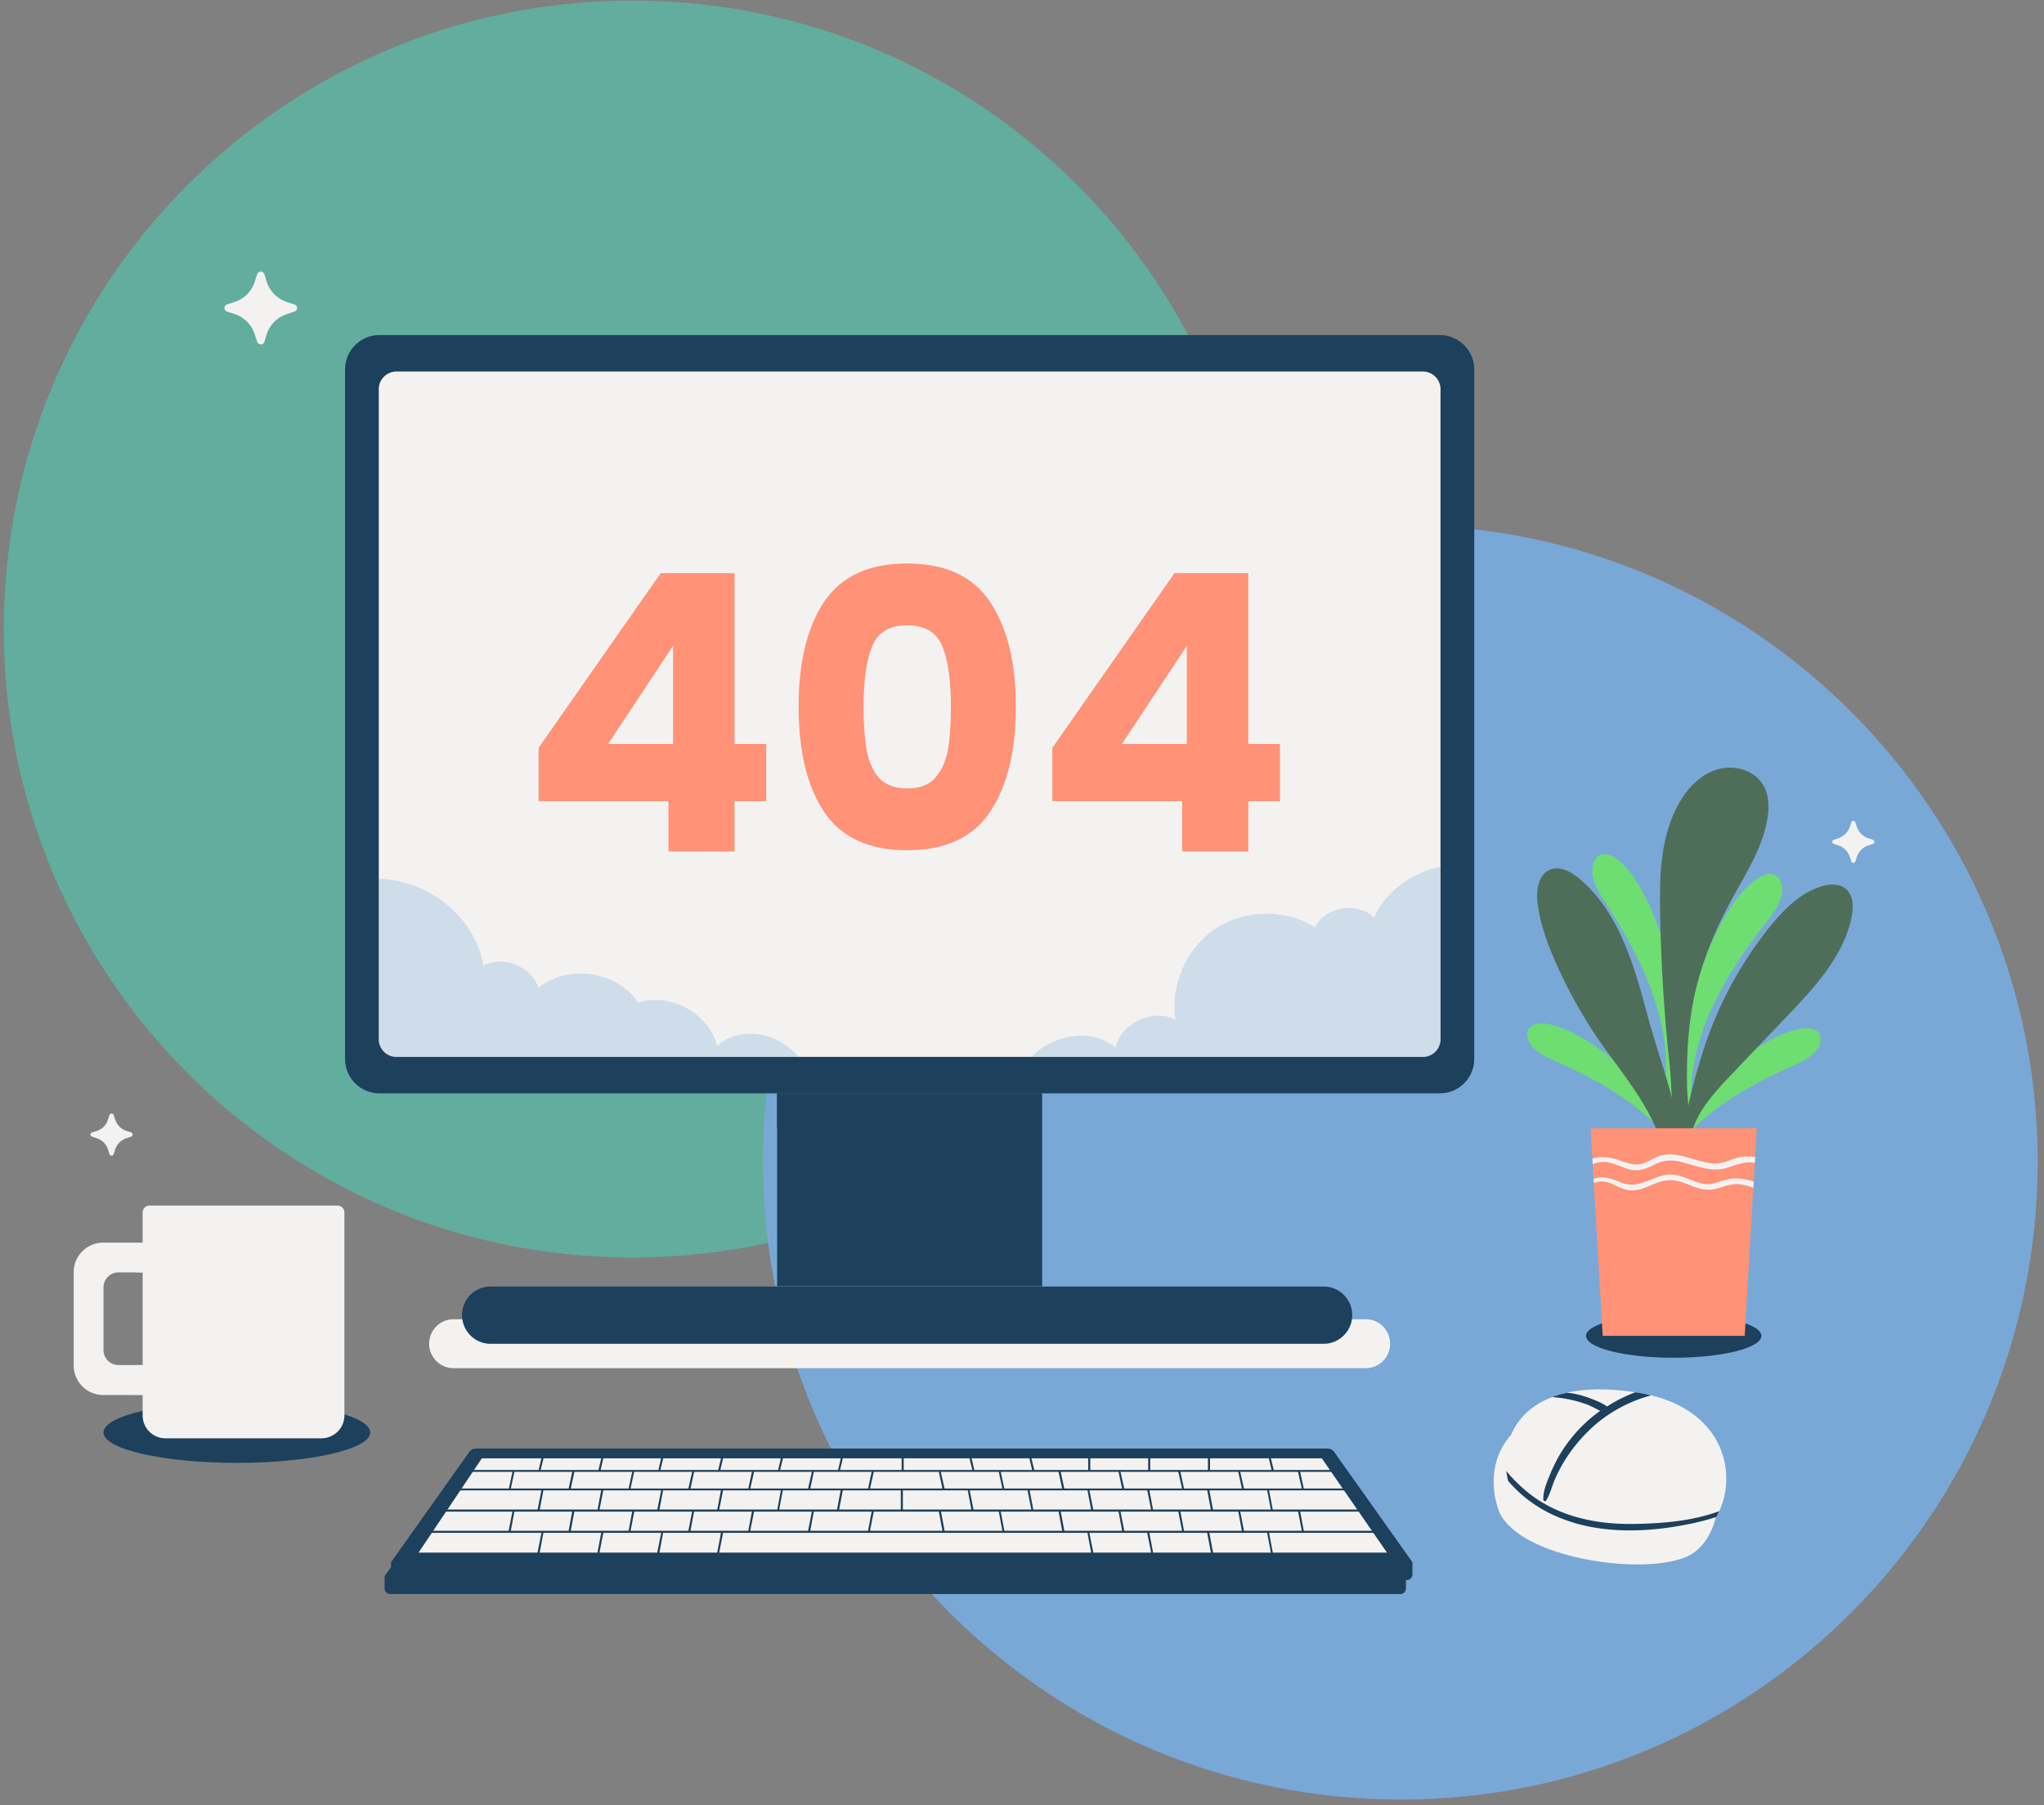 <svg
    xmlns="http://www.w3.org/2000/svg"
    width="283"
    height="250"
    fill="none"
  >
    <rect width="100%" height="100%" fill="#808080" stroke="none"/>
    <path
      fill="#62AD9E"
      fillOpacity="0.1"
      d="M174.581 87.105c0 48.08-38.947 87.026-87.026 87.026-48.08 0-87.027-38.946-87.027-87.026S39.475.08 87.554.08c48.08 0 87.027 38.947 87.027 87.026Z"
    />
    <path
      fill="#79A8D7"
      fillOpacity="0.1"
      d="M282.123 160.871c0 48.8-39.52 88.32-88.16 88.32-48.8 0-88.32-39.52-88.32-88.32 0-48.64 39.52-88.16 88.32-88.16 48.64 0 88.16 39.52 88.16 88.16Z"
    />
    <path
      fill="#F4F2F1"
      d="M189.095 189.456H62.791a3.377 3.377 0 0 1-3.373-3.373c0-1.874 1.5-3.402 3.373-3.402h126.304c1.874 0 3.373 1.528 3.373 3.402a3.377 3.377 0 0 1-3.373 3.373Z"
    />
    <path
      fill="#F4F2F1"
      d="m39.727 41.817 1.038.346a.51.51 0 0 1 0 .98l-1.038.346a4.383 4.383 0 0 0-2.796 2.768l-.317 1.067a.53.53 0 0 1-1.01 0l-.346-1.067a4.34 4.34 0 0 0-2.767-2.768l-1.067-.346c-.461-.144-.461-.836 0-.98l1.067-.346a4.34 4.34 0 0 0 2.767-2.767l.346-1.067a.53.53 0 0 1 1.01 0l.317 1.067a4.383 4.383 0 0 0 2.796 2.767ZM258.691 116.084l.606.201a.3.3 0 0 1 0 .577l-.606.202c-.749.23-1.355.836-1.614 1.614l-.202.606c-.086.259-.461.259-.548 0l-.201-.606c-.26-.778-.865-1.384-1.615-1.614l-.605-.202a.3.3 0 0 1 0-.577l.605-.201a2.57 2.57 0 0 0 1.615-1.615l.201-.605a.282.282 0 0 1 .548 0l.202.605a2.57 2.57 0 0 0 1.614 1.615ZM17.557 156.618l.606.201c.26.087.26.491 0 .577l-.606.202a2.39 2.39 0 0 0-1.614 1.614l-.202.606a.3.3 0 0 1-.577 0l-.201-.606a2.39 2.39 0 0 0-1.615-1.614l-.605-.202a.3.3 0 0 1 0-.577l.605-.201a2.389 2.389 0 0 0 1.614-1.615l.202-.605c.087-.26.49-.26.577 0l.202.605c.23.779.836 1.384 1.614 1.615Z"
    />
    <path
      fill="#1D405C"
      d="M199.388 151.399H52.5c-2.595 0-4.728-2.133-4.728-4.757V51.157c0-2.623 2.133-4.757 4.728-4.757h146.888c2.595 0 4.728 2.134 4.728 4.757v95.485c0 2.624-2.133 4.757-4.728 4.757Z"
    />
    <path
      fill="#F4F2F1"
      d="M196.996 146.354H54.893a2.449 2.449 0 0 1-2.45-2.451V53.896a2.449 2.449 0 0 1 2.45-2.45h142.103a2.448 2.448 0 0 1 2.45 2.45v90.007a2.448 2.448 0 0 1-2.45 2.451Z"
    />
    <path
      fill="#79A8D7"
      opacity="0.3"
      d="M154.443 145.056c-2.999-2.595-7.9-1.931-10.927.634-.25.212-.5.433-.749.664h54.344a2.344 2.344 0 0 0 2.335-2.336v-24.015c-3.978.894-7.553 3.344-9.196 7.063-2.278-2.248-6.718-1.528-8.188 1.326-4.123-2.565-9.716-2.479-13.752.202-4.036 2.681-6.314 7.813-5.564 12.599-3.143-1.586-7.525.461-8.303 3.863ZM108.113 144.307c-2.71-1.586-6.516-1.644-8.793.548-1.153-4.527-6.544-7.467-10.955-5.997-2.883-4.411-9.774-5.42-13.81-2.047-.951-2.969-4.872-4.584-7.64-3.085-1.067-6.775-7.726-11.907-14.473-12.022v22.314a2.344 2.344 0 0 0 2.336 2.336h55.814c-.72-.779-1.556-1.499-2.479-2.047Z"
    />
    <path
      fill="#1D405C"
      fillOpacity="0.5"
      d="M144.294 178.124h-36.7v-26.726h36.7v26.726Z"
    />
    <path
      fill="#1D405C"
      d="M183.273 186.082H67.924c-2.19 0-3.95-1.788-3.95-3.979a3.938 3.938 0 0 1 3.95-3.95h115.349a3.956 3.956 0 0 1 3.95 3.95c0 2.191-1.788 3.979-3.95 3.979Z"
    />
    <path fill="#1D405C" d="m144.294 151.398-36.7 4.873v-4.873h36.7Z" />
    <path
      fill="#1D405C"
      d="M243.868 184.985c0 1.672-5.449 3.027-12.138 3.027-6.717 0-12.137-1.355-12.137-3.027 0-1.672 5.42-2.999 12.137-2.999 6.689 0 12.138 1.327 12.138 2.999Z"
    />
    <path
      fill="#6EDD72"
      d="M235.997 132.976a33.087 33.087 0 0 1 3.172-6.602c1.066-1.759 2.335-3.46 4.036-4.642.807-.577 1.903-1.009 2.739-.461.519.317.749.951.807 1.557.144 1.758-1.009 3.315-2.076 4.728-2.71 3.488-5.247 7.092-7.179 11.042-1.96 3.949-3.257 8.274-3.344 12.685-.029 1.153.144 2.854-.576 3.805-.981-.865-.462-3.229-.404-4.411.086-2.018.202-4.065.375-6.083.403-3.95 1.095-7.899 2.45-11.618ZM230.374 130.957a34.465 34.465 0 0 0-2.623-6.832c-.923-1.846-2.019-3.633-3.604-4.959-.779-.634-1.845-1.182-2.71-.692-.548.288-.836.894-.923 1.47-.317 1.759.721 3.402 1.672 4.901 2.364 3.691 4.613 7.525 6.199 11.619 1.586 4.094 2.537 8.505 2.249 12.887-.058 1.182-.404 2.854.23 3.863 1.038-.778.75-3.171.779-4.353.115-2.018.173-4.065.144-6.112-.058-3.95-.404-7.929-1.413-11.792ZM224.148 147.448c-1.586-1.413-3.316-2.71-5.19-3.777-1.557-.923-3.229-1.701-5.016-1.932-.865-.086-1.903.029-2.335.779-.26.49-.173 1.067.028 1.557.606 1.412 2.163 2.162 3.575 2.796 3.518 1.586 6.977 3.316 10.12 5.564 3.142 2.278 5.939 5.074 7.813 8.419.518.893 1.066 2.277 2.018 2.739.403-1.067-.981-2.71-1.5-3.575-.893-1.557-1.816-3.085-2.825-4.556-1.931-2.911-4.094-5.65-6.688-8.014Z"
    />
    <path
      fill="#6EDD72"
      d="M239.37 148.14a33.355 33.355 0 0 1 5.189-3.806c1.586-.922 3.258-1.701 5.045-1.902.865-.116 1.903 0 2.307.778.259.461.201 1.038 0 1.528-.606 1.442-2.163 2.162-3.575 2.797-3.518 1.585-7.006 3.315-10.12 5.593-3.142 2.248-5.939 5.045-7.841 8.418-.491.865-1.038 2.278-2.018 2.71-.375-1.067 1.009-2.681 1.527-3.575.894-1.557 1.817-3.085 2.826-4.555 1.903-2.912 4.094-5.651 6.66-7.986Z"
    />
    <path
      fill="#4F6E59"
      d="M229.856 126.604c-.115-5.045 0-10.321 2.306-14.819 1.125-2.22 2.854-4.238 5.19-5.103 2.306-.865 5.276-.259 6.631 1.817 1.009 1.499 1.009 3.459.663 5.218-.75 3.892-2.941 7.294-4.844 10.753-2.104 3.864-3.863 7.929-4.93 12.196-1.095 4.468-1.384 9.081-1.297 13.665.086 3.863 1.182 8.216.778 12.022-3.056-3.114-2.738-10.725-3.171-14.703-.75-7.006-1.211-14.012-1.326-21.046Z"
    />
    <path
      fill="#4F6E59"
      d="M245.078 128.276c1.903-2.306 4.094-4.555 6.92-5.477 1.182-.404 2.652-.519 3.603.317 1.038.922 1.038 2.537.75 3.921-1.124 5.391-5.103 9.687-8.937 13.694a2927.933 2927.933 0 0 0-7.583 7.957c-2.566 2.681-5.276 5.593-5.852 9.254-.26 1.73 0 3.604-.721 5.247-.98-5.333.836-12.252 2.451-17.355a53.788 53.788 0 0 1 9.369-17.558Z"
    />
    <path
      fill="#4F6E59"
      d="M228.097 140.587c-1.846-6.949-3.95-14.329-9.457-18.942-1.124-.922-2.623-1.758-3.978-1.239-1.73.691-2.018 2.998-1.759 4.843.404 2.912 1.442 5.708 2.652 8.389a67.076 67.076 0 0 0 5.766 10.322c3.229 4.641 7.093 9.023 8.736 14.443.259.894 1.067 6.228 2.249 5.795.951-.346.634-4.267.576-4.958-.576-6.199-3.171-12.657-4.785-18.653Z"
    />
    <path
      fill="#FF9277"
      d="M241.561 184.985h-19.662l-1.672-28.744h23.006l-1.672 28.744Z"
    />
    <path
      fill="#F4F2F1"
      d="M242.802 163.622c-.432-.144-.894-.288-1.355-.346-1.211-.23-2.249-.029-3.402.346-.634.231-1.268.404-1.96.346-.606-.086-1.211-.288-1.788-.519-1.009-.375-2.018-.836-3.142-.807-2.249.086-4.065 1.989-6.4 1.211-1.038-.346-2.019-.894-3.143-.807a3.564 3.564 0 0 0-.98.201l.057.577c.548-.202 1.125-.317 1.759-.144.98.23 1.816.894 2.825 1.095 2.134.404 3.835-1.297 5.882-1.355 2.133-.057 3.863 1.672 6.054 1.269 1.24-.231 2.306-.836 3.633-.692a6.588 6.588 0 0 1 1.931.49l.029-.865ZM220.516 161.2c.606-.23 1.24-.374 2.018-.259 1.211.202 2.278.865 3.489 1.067 1.182.173 2.075-.26 3.113-.779 1.125-.576 2.22-.634 3.431-.375 2.076.462 4.18 1.5 6.314.923 1.268-.346 2.306-.894 3.632-.807.154.019.308.048.462.086l.029-.836a7.505 7.505 0 0 0-1.788-.029c-1.009.116-1.903.635-2.883.836-1.009.202-2.018 0-2.969-.259-1.701-.461-3.431-1.182-5.219-.807-1.009.202-1.816.922-2.825 1.182-1.067.317-2.133-.144-3.171-.49-1.009-.375-2.48-.577-3.662-.231l.029.778Z"
    />
    <path
      fill="#1D405C"
      d="M51.26 198.363c0 2.306-8.246 4.209-18.452 4.209-10.206 0-18.48-1.903-18.48-4.209 0-2.335 8.274-4.238 18.48-4.238 10.206 0 18.451 1.903 18.451 4.238Z"
    />
    <path
      fill="#F4F2F1"
      d="M20.7 166.938h26.004c.548 0 .98.433.98.952v28.109c0 1.759-1.441 3.171-3.2 3.171H22.92a3.162 3.162 0 0 1-3.171-3.171V167.89a.96.96 0 0 1 .951-.952Z"
    />
    <path
      fill="#F4F2F1"
      fillRule="evenodd"
      d="M28.31 176.135v12.945a4.066 4.066 0 0 1-4.065 4.094H14.3a4.09 4.09 0 0 1-4.094-4.094v-12.945c0-2.248 1.845-4.065 4.094-4.065h9.946a4.06 4.06 0 0 1 4.065 4.065Zm-4.094 2.134a2.085 2.085 0 0 0-2.075-2.076h-5.737a2.085 2.085 0 0 0-2.076 2.076v8.678c0 1.153.922 2.075 2.076 2.075h5.737a2.067 2.067 0 0 0 2.075-2.075v-8.678Z"
      clipRule="evenodd"
    />
    <path
      fill="#F4F2F1"
      d="M19.748 172.07v4.123h-.923l.923-4.123ZM19.748 189.022v4.123h-.923l.923-4.123Z"
    />
    <path
      fill="#F4F2F1"
      d="M236.862 212.086c2.45-5.103.865-13.752-9.601-16.318a14.188 14.188 0 0 0-.864-.202 16.186 16.186 0 0 0-1.096-.202.32.32 0 0 0-.144-.029h-.115c-4.469-.691-7.986-.461-10.696.318h-.029c-5.968 1.787-7.928 6.458-7.438 10.782a8.6 8.6 0 0 0 .086.692c.115.634.269 1.249.461 1.845 2.336 6.717 19.922 9.341 26.12 6.573 1.154-.49 2.134-1.441 2.883-2.652.154-.25.298-.519.433-.807Z"
    />
    <path
      fill="#F4F2F1"
      d="M226.657 192.828c-16.318-2.566-19.835 6.746-17.529 13.377 2.278 6.602 19.576 9.168 25.63 6.458 6.083-2.681 7.438-17.414-8.101-19.835Z"
    />
    <path
      fill="#1D405C"
      d="M226.657 192.828a.914.914 0 0 0-.231-.029h-.029a20.563 20.563 0 0 0-3.892 1.96c-.692-.49-1.556-.836-2.335-1.124a13.32 13.32 0 0 0-2.652-.721c-.173-.029-.375-.029-.548-.058-.75.154-1.442.356-2.076.606a17.46 17.46 0 0 1 4.872 1.038c.635.259 1.211.576 1.788.865-.423.307-.836.624-1.24.951a20.326 20.326 0 0 0-4.382 5.161 23.953 23.953 0 0 0-1.413 2.911c-.403 1.01-.893 2.163-.836 3.258 0 .231.289.317.404.116.548-.894.778-1.961 1.211-2.941.423-.98.922-1.922 1.499-2.825a22.407 22.407 0 0 1 4.123-4.757 20.003 20.003 0 0 1 5.766-3.402 19.896 19.896 0 0 1 1.902-.606c-.605-.173-1.239-.288-1.931-.403Z"
    />
    <path
      fill="#1D405C"
      d="M237.612 210.069c.154-.25.289-.519.404-.808-3.69 1.355-7.755 1.701-11.647 1.759-5.363.115-10.754-1.009-14.963-4.469a22.06 22.06 0 0 1-2.739-2.71.906.906 0 0 1-.115-.144c.057.462.144.923.259 1.384.423.481.865.942 1.326 1.384 1.817 1.73 4.008 3.056 6.372 3.921 5.305 2.018 11.503 1.816 17.01.721a34.267 34.267 0 0 0 4.093-1.038Z"
    />
    <path
      fill="#1D405C"
      d="M183.82 202.977a1.108 1.108 0 0 0-.894-.461H64.983c-.346 0-.692.173-.894.461l-10.84 15.28v1.701c0 .432.346.778.778.778h139.855a.775.775 0 0 0 .778-.778v-1.701l-10.84-15.28Z"
    />
    <path
      fill="#1D405C"
      d="M195.554 216.326H54.143l10.84-15.28c.201-.288.547-.461.893-.461H183.85c.346 0 .663.173.865.461l10.84 15.28Z"
    />
    <path
      fill="#F4F2F1"
      d="M192.036 214.999H57.948l8.765-13.06h116.3l9.023 13.06Z"
    />
    <path
      fill="#1D405C"
      d="M54.95 218.805h139.825c.433 0 .779-.346.779-.808v-1.672H54.143v1.672c0 .462.346.808.807.808Z"
    />
    <path
      fill="#1D405C"
      d="M186.387 203.813H64.004v-.259h122.383v.259ZM188.174 206.379H61.64v-.26h126.534v.26ZM190.22 209.32H60.139v-.289H190.22v.289ZM191.402 212.26H58.986v-.288h132.416v.288Z"
    />
    <path
      fill="#1D405C"
      d="M125.123 203.697h-.288v-2.364h.288v2.364ZM125.007 209.176h-.288v-2.911h.288v2.911ZM120.425 212.146l-.26-.058.548-2.941.288.058-.576 2.941ZM120.425 206.293l-.26-.057.548-2.566.288.058-.576 2.565ZM116.271 203.727l-.259-.057.547-2.364.26.086-.548 2.335ZM116.156 209.205l-.288-.058.548-2.912.288.058-.548 2.912ZM112.15 212.146l-.289-.058.577-2.941.259.058-.547 2.941ZM112.15 206.292l-.289-.057.577-2.566.259.058-.547 2.565ZM107.967 203.727l-.259-.057.548-2.364.288.086-.577 2.335ZM107.854 209.205l-.259-.058.548-2.912.259.058-.548 2.912ZM103.845 212.146l-.259-.058.548-2.941.288.058-.577 2.941ZM103.845 206.292l-.259-.057.548-2.566.288.058-.577 2.565ZM99.695 203.727l-.289-.057.577-2.364.259.086-.547 2.335ZM99.55 209.205l-.259-.058.548-2.912.288.058-.576 2.912ZM95.572 212.146l-.289-.058.577-2.941.26.058-.549 2.941ZM95.572 206.292l-.289-.057.577-2.566.26.058-.549 2.565ZM91.391 203.727l-.26-.057.549-2.364.288.086-.577 2.335ZM91.276 209.205l-.289-.058.577-2.912.26.058-.548 2.912ZM87.27 212.146l-.26-.058.547-2.941.289.058-.577 2.941ZM87.27 206.292l-.26-.057.547-2.566.26.058-.548 2.565ZM83.116 203.727l-.288-.057.577-2.364.26.086-.549 2.335ZM82.973 209.205l-.26-.058.549-2.912.288.058-.577 2.912ZM78.994 212.146l-.288-.058.548-2.941.288.058-.548 2.941ZM78.995 206.293l-.288-.057.548-2.566.288.058-.548 2.565ZM74.813 203.727l-.26-.057.549-2.364.288.086-.577 2.335ZM74.7 209.205l-.289-.058.577-2.912.26.058-.549 2.912ZM70.693 212.146l-.289-.058.577-2.941.26.058-.548 2.941ZM70.692 206.293l-.26-.057.548-2.566.26.058-.548 2.565ZM180.275 212.146l-.577-2.941.289-.058.547 2.941-.259.058ZM180.275 206.292l-.577-2.565.289-.058.547 2.566-.259.057ZM176.094 203.727l-.548-2.335.259-.086.577 2.364-.288.057ZM175.978 209.205l-.547-2.912.259-.058.548 2.912-.26.058ZM171.971 212.146l-.548-2.941.259-.058.577 2.941-.288.058ZM171.971 206.292l-.548-2.565.259-.058.577 2.566-.288.057ZM167.531 203.699h-.288v-2.364h.288v2.364ZM167.676 209.205l-.548-2.912.288-.058.548 2.912-.288.058ZM163.696 212.146l-.577-2.941.288-.058.548 2.941-.259.058ZM163.696 206.293l-.577-2.565.288-.058.548 2.566-.259.057ZM159.257 203.699h-.288v-2.364h.288v2.364ZM159.402 209.205l-.577-2.912.288-.058.548 2.912-.259.058ZM155.394 212.146l-.547-2.941.259-.058.577 2.941-.289.058ZM155.394 206.293l-.547-2.565.259-.058.577 2.566-.289.057ZM150.953 203.697h-.288v-2.364h.288v2.364ZM151.1 209.205l-.548-2.912.259-.058.577 2.912-.288.058ZM147.091 212.146l-.548-2.941.288-.058.548 2.941-.288.058ZM147.091 206.293l-.548-2.565.288-.058.548 2.566-.288.057ZM142.94 203.727l-.547-2.335.259-.086.577 2.364-.289.057ZM142.824 209.205l-.577-2.912.288-.058.548 2.912-.259.058ZM138.816 212.146l-.547-2.941.259-.058.548 2.941-.26.058ZM138.816 206.293l-.547-2.565.259-.058.548 2.566-.26.057ZM134.665 203.727l-.576-2.335.288-.086.548 2.364-.26.057ZM134.52 209.205l-.547-2.912.259-.058.577 2.912-.289.058ZM99.55 215.114l-.259-.058.548-2.911.288.057-.576 2.912ZM91.276 215.114l-.289-.058.577-2.911.26.057-.548 2.912ZM82.973 215.114l-.26-.058.549-2.911.288.057-.577 2.912ZM74.7 215.114l-.289-.058.577-2.911.26.057-.549 2.912ZM175.978 215.114l-.547-2.912.259-.057.548 2.911-.26.058ZM167.676 215.114l-.548-2.912.288-.057.548 2.911-.288.058ZM159.402 215.114l-.577-2.912.288-.057.548 2.911-.259.058ZM151.099 215.114l-.548-2.912.259-.057.577 2.911-.288.058ZM130.514 212.146l-.548-2.941.288-.058.548 2.941-.288.058ZM130.514 206.292l-.548-2.565.259-.058.577 2.566-.288.057Z"
    />
    <path
      fill="#FF9277"
      d="M74.567 110.942v-7.386l16.912-24.19H101.7v23.655h4.388v7.921h-4.388v6.957h-9.152v-6.957H74.567ZM93.19 89.427l-8.99 13.594h8.99V89.427Zm17.381 8.403c0-6.137 1.177-10.971 3.532-14.504 2.391-3.532 6.226-5.298 11.507-5.298 5.28 0 9.098 1.766 11.453 5.298 2.39 3.533 3.586 8.367 3.586 14.504 0 6.208-1.196 11.078-3.586 14.61-2.355 3.533-6.173 5.299-11.453 5.299-5.281 0-9.116-1.766-11.507-5.299-2.355-3.532-3.532-8.402-3.532-14.61Zm21.086 0c0-3.604-.392-6.369-1.177-8.296-.785-1.962-2.408-2.943-4.87-2.943s-4.086.981-4.87 2.943c-.785 1.927-1.178 4.692-1.178 8.296 0 2.426.143 4.442.428 6.047.286 1.57.857 2.855 1.713 3.854.892.963 2.194 1.445 3.907 1.445 1.712 0 2.997-.482 3.853-1.445.892-.999 1.481-2.284 1.766-3.854.286-1.605.428-3.621.428-6.047Zm14.041 13.112v-7.386l16.912-24.19h10.222v23.655h4.388v7.921h-4.388v6.957h-9.152v-6.957h-17.982Zm18.624-21.515-8.991 13.594h8.991V89.427Z"
    />
  </svg>